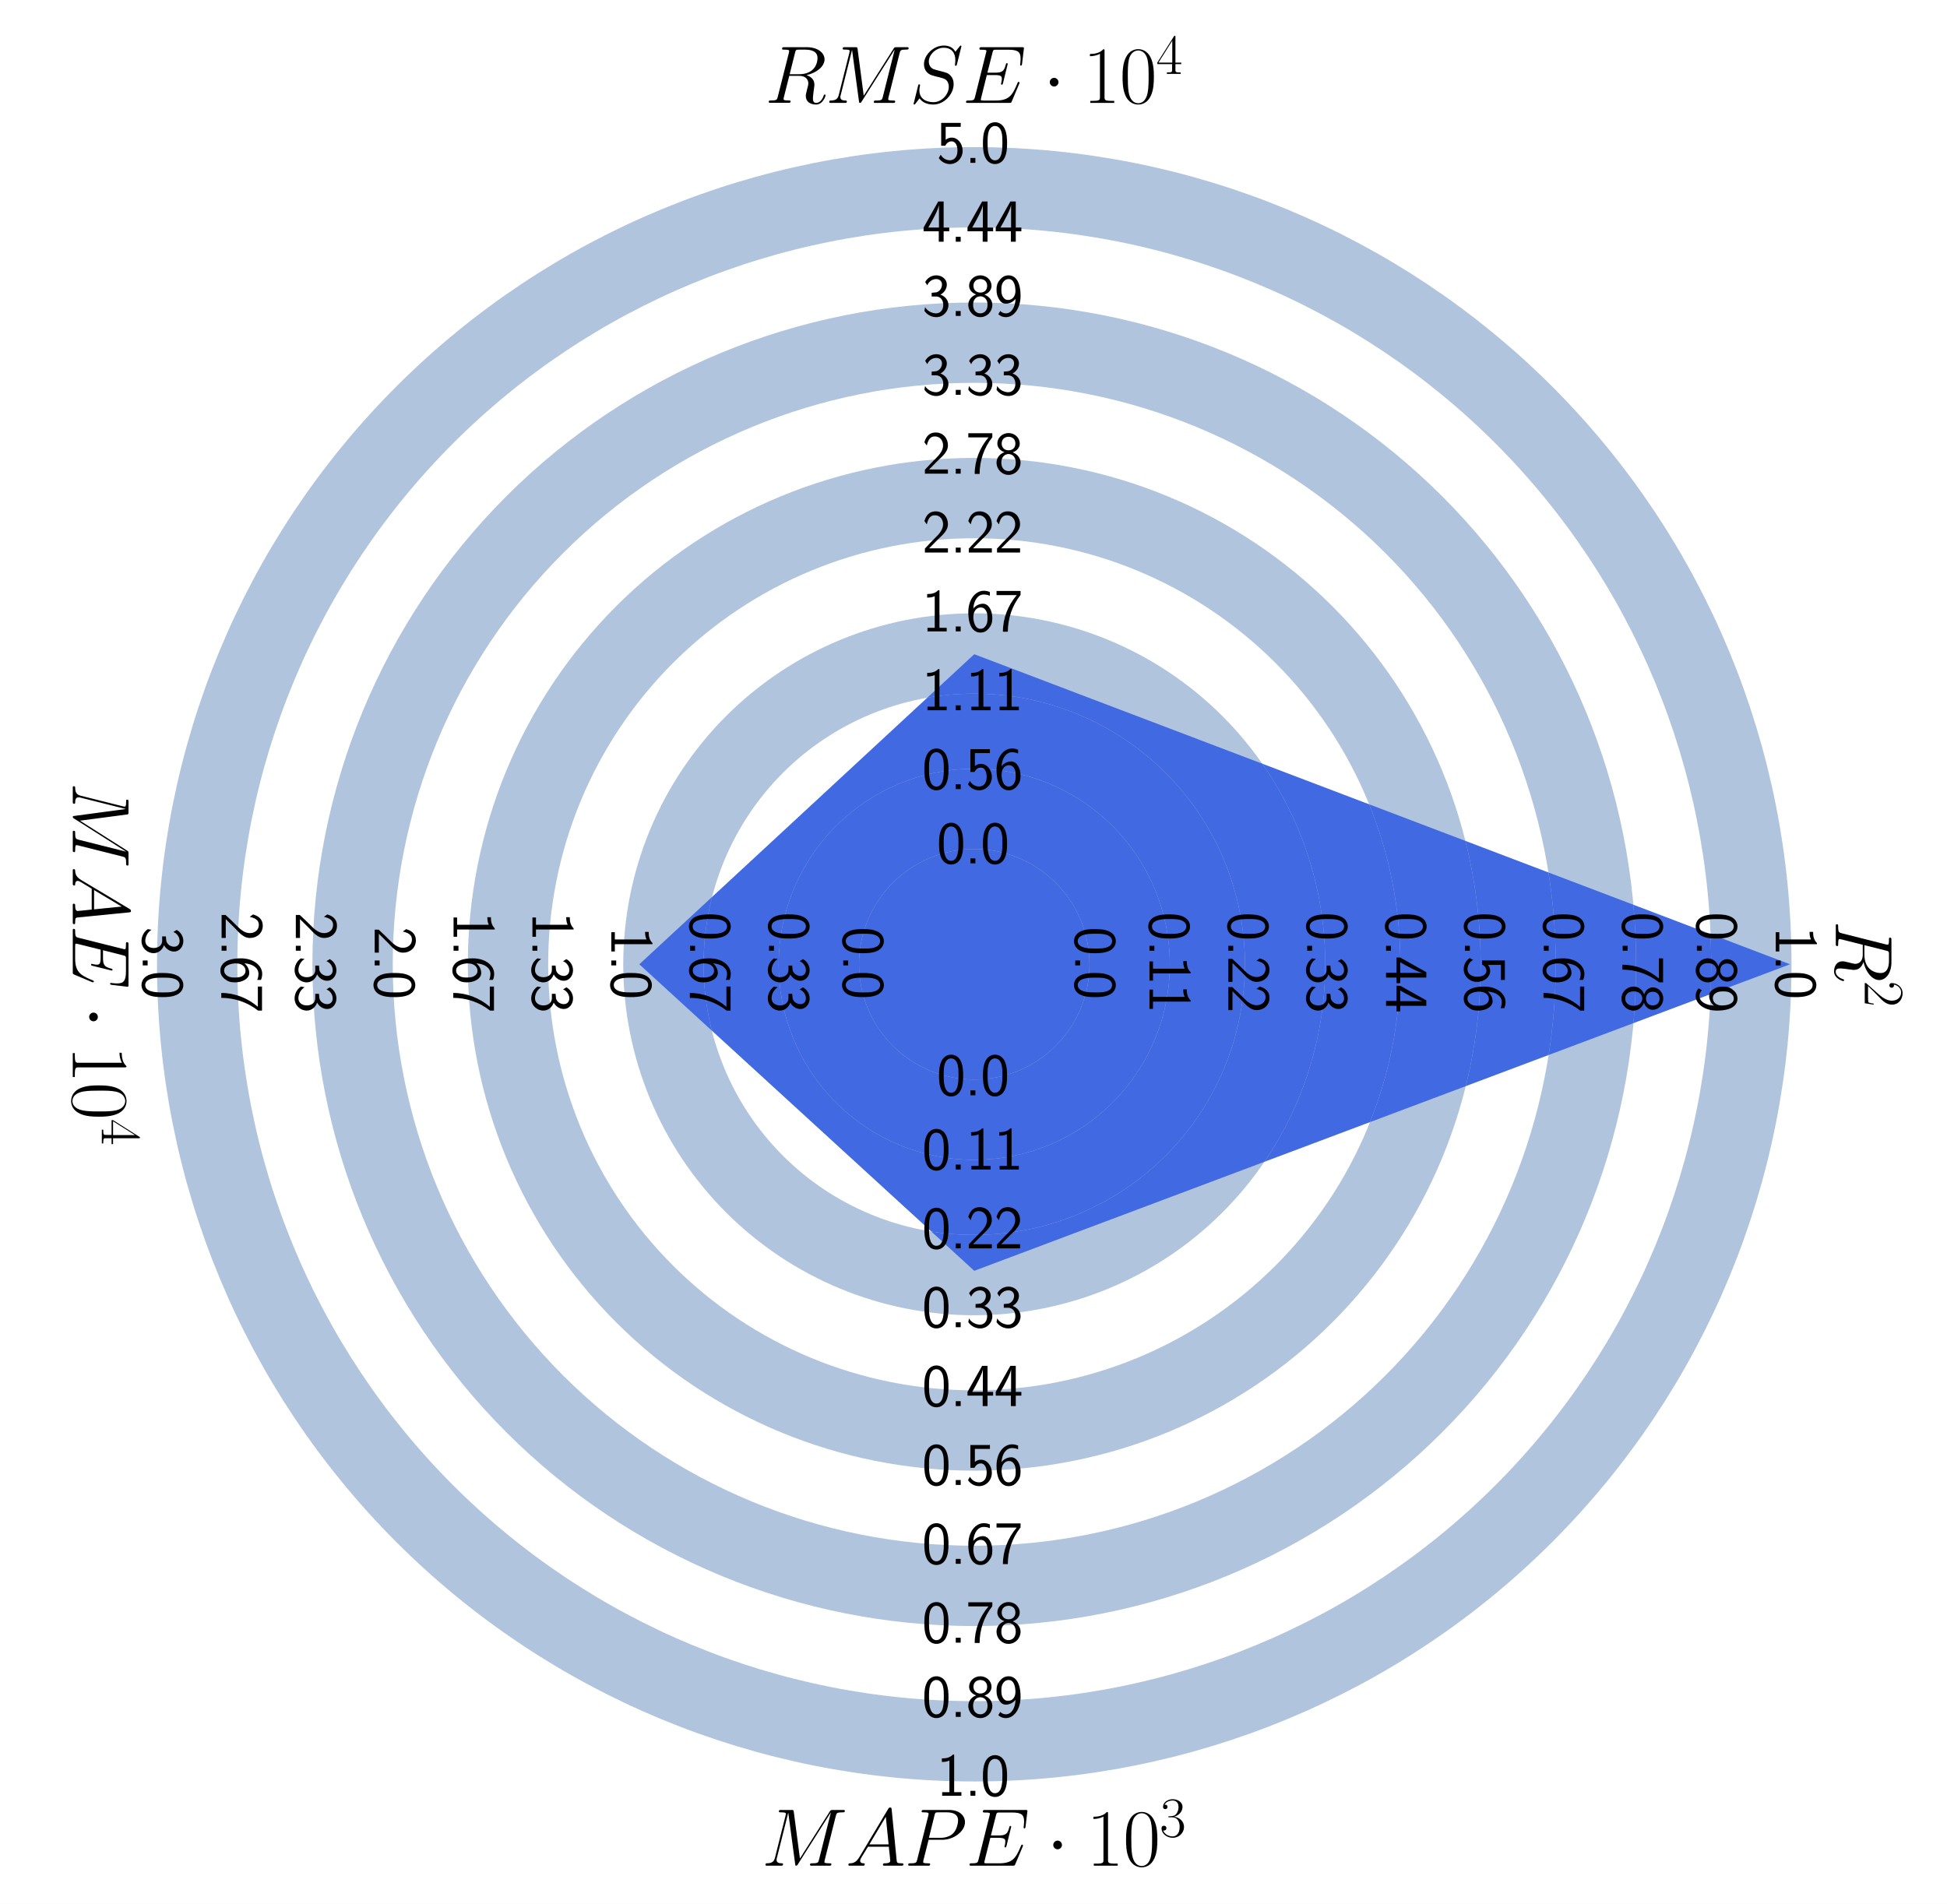 <?xml version="1.0" encoding="UTF-8" standalone="no"?>
<svg
   xmlns:dc="http://purl.org/dc/elements/1.1/"
   xmlns:cc="http://creativecommons.org/ns#"
   xmlns:rdf="http://www.w3.org/1999/02/22-rdf-syntax-ns#"
   xmlns:svg="http://www.w3.org/2000/svg"
   xmlns="http://www.w3.org/2000/svg"
   xmlns:xlink="http://www.w3.org/1999/xlink"
   xmlns:sodipodi="http://sodipodi.sourceforge.net/DTD/sodipodi-0.dtd"
   xmlns:inkscape="http://www.inkscape.org/namespaces/inkscape"
   inkscape:version="1.0 (4035a4fb49, 2020-05-01)"
   sodipodi:docname="CatBoost3vRADAR.svg"
   id="svg676"
   width="484.726pt"
   viewBox="0 0 484.726 474.059"
   version="1.1"
   height="474.059pt">
  <rect x="0" y="0" width="484.726" height="474.059" fill="#333333" stroke="none"/>
  <sodipodi:namedview
     inkscape:current-layer="svg676"
     inkscape:window-maximized="1"
     inkscape:window-y="-9"
     inkscape:window-x="-9"
     inkscape:cy="333.85279"
     inkscape:cx="199.02218"
     inkscape:zoom="0.90303428"
     showgrid="false"
     id="namedview678"
     inkscape:window-height="991"
     inkscape:window-width="1920"
     inkscape:pageshadow="2"
     inkscape:pageopacity="0"
     guidetolerance="10"
     gridtolerance="10"
     objecttolerance="10"
     borderopacity="1"
     bordercolor="#666666"
     pagecolor="#ffffff" />
  <defs
     id="defs6">
    <style
       id="style4"
       type="text/css">*{stroke-linecap:butt;stroke-linejoin:round;}</style>
    <clipPath
       id="clipPath1505"
       clipPathUnits="userSpaceOnUse">
      <rect
         y="135.06"
         x="495.45"
         height="474.059"
         width="484.726"
         id="rect1507"
         style="opacity:0.187;fill:#1313a9;stroke:#050506;stroke-width:2.785" />
    </clipPath>
  </defs>
  <g
     transform="translate(-495.45,-135.06)"
     clip-path="url(#clipPath1505)"
     id="figure_1">
    <g
       id="patch_1">
      <path
         id="path8"
         style="fill:#ffffff"
         d="M 0,720 H 1440 V 0 H 0 Z" />
    </g>
    <g
       id="axes_1">
      <g
         id="patch_2">
        <path
           id="path11"
           style="fill:#4169e1"
           d="M 738,297.95 941.103,375.15 738,451.467 654.615,375.15 Z"
           clip-path="url(#pd1ee683efd)" />
      </g>
      <g
         id="patch_3">
        <path
           id="path14"
           style="fill:none;stroke:#b0c4de;stroke-width:20;stroke-linejoin:miter"
           d="m 738,413.842 c 10.261,0 20.104,-4.077 27.36,-11.333 7.256,-7.256 11.333,-17.098 11.333,-27.36 0,-10.261 -4.077,-20.104 -11.333,-27.36 C 758.104,340.534 748.261,336.457 738,336.457 c -10.261,0 -20.104,4.077 -27.36,11.333 -7.256,7.256 -11.333,17.098 -11.333,27.36 0,10.261 4.077,20.104 11.333,27.36 7.256,7.256 17.098,11.333 27.36,11.333 z"
           clip-path="url(#pd1ee683efd)" />
      </g>
      <g
         id="patch_4">
        <path
           id="path17"
           style="fill:none;stroke:#b0c4de;stroke-width:20;stroke-linejoin:miter"
           d="m 738,452.535 c 20.523,0 40.208,-8.154 54.719,-22.666 14.512,-14.512 22.666,-34.197 22.666,-54.719 0,-20.523 -8.154,-40.208 -22.666,-54.719 C 778.208,305.919 758.523,297.765 738,297.765 c -20.523,0 -40.208,8.154 -54.719,22.666 -14.512,14.512 -22.666,34.197 -22.666,54.719 0,20.523 8.154,40.208 22.666,54.719 C 697.792,444.381 717.477,452.535 738,452.535 Z"
           clip-path="url(#pd1ee683efd)" />
      </g>
      <g
         id="patch_5">
        <path
           id="path20"
           style="fill:none;stroke:#b0c4de;stroke-width:20;stroke-linejoin:miter"
           d="m 738,491.228 c 30.784,0 60.312,-12.231 82.079,-33.998 21.768,-21.768 33.998,-51.295 33.998,-82.079 0,-30.784 -12.231,-60.312 -33.998,-82.079 C 798.312,271.303 768.784,259.072 738,259.072 c -30.784,0 -60.312,12.231 -82.079,33.998 -21.768,21.768 -33.998,51.295 -33.998,82.079 0,30.784 12.231,60.312 33.998,82.079 21.768,21.768 51.295,33.998 82.079,33.998 z"
           clip-path="url(#pd1ee683efd)" />
      </g>
      <g
         id="patch_6">
        <path
           id="path23"
           style="fill:none;stroke:#b0c4de;stroke-width:20;stroke-linejoin:miter"
           d="m 738,529.92 c 41.045,0 80.415,-16.308 109.439,-45.331 C 876.462,455.565 892.77,416.195 892.77,375.15 892.77,334.105 876.462,294.735 847.439,265.711 818.415,236.688 779.045,220.38 738,220.38 c -41.045,0 -80.415,16.308 -109.439,45.331 C 599.538,294.735 583.23,334.105 583.23,375.15 c 0,41.045 16.308,80.415 45.331,109.439 C 657.585,513.612 696.955,529.92 738,529.92 Z"
           clip-path="url(#pd1ee683efd)" />
      </g>
      <g
         id="patch_7">
        <path
           id="path26"
           style="fill:none;stroke:#b0c4de;stroke-width:20;stroke-linejoin:miter"
           d="m 738,568.612 c 51.307,0 100.519,-20.384 136.799,-56.664 36.279,-36.279 56.664,-85.492 56.664,-136.799 0,-51.307 -20.384,-100.519 -56.664,-136.799 C 838.519,202.072 789.307,181.688 738,181.688 c -51.307,0 -100.519,20.384 -136.799,56.664 -36.279,36.279 -56.664,85.492 -56.664,136.799 0,51.307 20.384,100.519 56.664,136.799 C 637.481,548.228 686.693,568.612 738,568.612 Z"
           clip-path="url(#pd1ee683efd)" />
      </g>
      <g
         id="patch_8">
        <path
           id="path29"
           style="fill:none;stroke:#4169e1;stroke-width:20;stroke-linejoin:miter"
           d="m 738,413.842 c 10.261,0 20.104,-4.077 27.36,-11.333 7.256,-7.256 11.333,-17.098 11.333,-27.36 0,-10.261 -4.077,-20.104 -11.333,-27.36 C 758.104,340.534 748.261,336.457 738,336.457 c -10.261,0 -20.104,4.077 -27.36,11.333 -7.256,7.256 -11.333,17.098 -11.333,27.36 0,10.261 4.077,20.104 11.333,27.36 7.256,7.256 17.098,11.333 27.36,11.333 z"
           clip-path="url(#p53fb674ce3)" />
      </g>
      <g
         id="patch_9">
        <path
           id="path32"
           style="fill:none;stroke:#4169e1;stroke-width:20;stroke-linejoin:miter"
           d="m 738,452.535 c 20.523,0 40.208,-8.154 54.719,-22.666 14.512,-14.512 22.666,-34.197 22.666,-54.719 0,-20.523 -8.154,-40.208 -22.666,-54.719 C 778.208,305.919 758.523,297.765 738,297.765 c -20.523,0 -40.208,8.154 -54.719,22.666 -14.512,14.512 -22.666,34.197 -22.666,54.719 0,20.523 8.154,40.208 22.666,54.719 C 697.792,444.381 717.477,452.535 738,452.535 Z"
           clip-path="url(#p53fb674ce3)" />
      </g>
      <g
         id="patch_10">
        <path
           id="path35"
           style="fill:none;stroke:#4169e1;stroke-width:20;stroke-linejoin:miter"
           d="m 738,491.228 c 30.784,0 60.312,-12.231 82.079,-33.998 21.768,-21.768 33.998,-51.295 33.998,-82.079 0,-30.784 -12.231,-60.312 -33.998,-82.079 C 798.312,271.303 768.784,259.072 738,259.072 c -30.784,0 -60.312,12.231 -82.079,33.998 -21.768,21.768 -33.998,51.295 -33.998,82.079 0,30.784 12.231,60.312 33.998,82.079 21.768,21.768 51.295,33.998 82.079,33.998 z"
           clip-path="url(#p53fb674ce3)" />
      </g>
      <g
         id="patch_11">
        <path
           id="path38"
           style="fill:none;stroke:#4169e1;stroke-width:20;stroke-linejoin:miter"
           d="m 738,529.92 c 41.045,0 80.415,-16.308 109.439,-45.331 C 876.462,455.565 892.77,416.195 892.77,375.15 892.77,334.105 876.462,294.735 847.439,265.711 818.415,236.688 779.045,220.38 738,220.38 c -41.045,0 -80.415,16.308 -109.439,45.331 C 599.538,294.735 583.23,334.105 583.23,375.15 c 0,41.045 16.308,80.415 45.331,109.439 C 657.585,513.612 696.955,529.92 738,529.92 Z"
           clip-path="url(#p53fb674ce3)" />
      </g>
      <g
         id="patch_12">
        <path
           id="path41"
           style="fill:none;stroke:#4169e1;stroke-width:20;stroke-linejoin:miter"
           d="m 738,568.612 c 51.307,0 100.519,-20.384 136.799,-56.664 36.279,-36.279 56.664,-85.492 56.664,-136.799 0,-51.307 -20.384,-100.519 -56.664,-136.799 C 838.519,202.072 789.307,181.688 738,181.688 c -51.307,0 -100.519,20.384 -136.799,56.664 -36.279,36.279 -56.664,85.492 -56.664,136.799 0,51.307 20.384,100.519 56.664,136.799 C 637.481,548.228 686.693,568.612 738,568.612 Z"
           clip-path="url(#p53fb674ce3)" />
      </g>
      <g
         id="text_1">
        <!-- $RMSE\cdot 10^4$ -->
        <g
           id="g70"
           transform="matrix(0.2,0,0,-0.2,685.883,160.681)">
          <defs
             id="defs52">
            <path
               transform="scale(0.016)"
               id="CMMI12-52"
               d="m 2355,3924 c 58,236 83,236 333,236 h 461 c 550,0 960,-165 960,-661 0,-324 -167,-1259 -1453,-1259 h -723 z m 890,-1755 c 793,172 1414,682 1414,1229 0,496 -505,954 -1395,954 H 1530 c -128,0 -186,0 -186,-126 0,-66 45,-66 166,-66 384,0 384,-48 384,-115 0,-12 0,-51 -25,-146 L 1005,479 C 947,256 934,192 493,192 346,192 301,192 301,71 301,7 371,7 390,7 506,7 640,7 762,7 h 755 c 115,0 249,0 365,0 51,0 121,0 121,121 0,64 -57,64 -153,64 -391,0 -391,51 -391,114 0,7 0,51 13,101 l 429,1705 h 768 c 608,0 723,-381 723,-590 0,-95 -64,-343 -109,-508 -70,-291 -89,-362 -89,-482 0,-450 371,-660 800,-660 518,0 742,629 742,719 0,44 -32,63 -70,63 -52,0 -64,-38 -77,-89 C 4435,114 4173,0 4013,0 c -160,0 -263,70 -263,356 0,153 77,732 84,764 32,235 32,260 32,312 0,464 -378,661 -621,737 z" />
            <path
               transform="scale(0.016)"
               id="CMMI12-4d"
               d="m 5811,3886 c 58,217 71,281 525,281 122,0 179,0 179,121 0,64 -45,64 -166,64 h -768 c -160,0 -167,-6 -237,-109 L 3008,562 2528,4211 c -19,141 -26,141 -192,141 h -794 c -121,0 -179,0 -179,-121 0,-64 58,-64 154,-64 390,0 390,-51 390,-121 0,-12 0,-51 -25,-147 L 1062,634 C 986,327 838,186 410,186 390,186 314,186 314,73 314,0 371,0 397,0 525,0 851,0 979,0 h 307 c 90,0 199,0 288,0 45,0 116,0 116,122 0,58 -64,64 -90,64 -211,0 -416,38 -416,268 0,64 0,70 26,159 l 883,3516 h 6 L 2630,172 c 20,-153 26,-172 84,-172 70,0 102,51 134,109 l 2573,4052 h 6 L 4499,473 c -57,-223 -70,-287 -518,-287 -122,0 -186,0 -186,-116 0,-70 58,-70 96,-70 109,0 237,0 346,0 h 755 c 109,0 243,0 352,0 51,0 122,0 122,122 0,64 -58,64 -154,64 -390,0 -390,48 -390,108 0,7 0,51 12,102 z" />
            <path
               transform="scale(0.016)"
               id="CMMI12-53"
               d="m 4064,4423 c 0,57 -45,57 -58,57 -25,0 -32,-6 -108,-102 -39,-45 -301,-377 -308,-383 -211,415 -633,485 -902,485 -813,0 -1549,-737 -1549,-1455 0,-476 288,-756 602,-864 70,-26 448,-128 640,-172 326,-89 409,-114 544,-254 25,-32 153,-178 153,-477 C 3078,667 2528,57 1888,57 1363,57 781,280 781,991 c 0,121 25,274 45,337 0,20 6,50 6,63 0,26 -13,58 -64,58 -58,0 -64,-13 -90,-121 L 352,24 c 0,-6 -26,-88 -26,-95 0,-57 52,-57 64,-57 26,0 32,6 109,102 l 295,382 c 153,-230 486,-484 1081,-484 826,0 1581,794 1581,1588 0,268 -64,503 -307,737 -135,134 -250,166 -839,319 -428,114 -486,133 -601,235 -109,107 -192,260 -192,476 0,534 544,1081 1152,1081 627,0 921,-382 921,-985 0,-165 -32,-337 -32,-362 0,-58 52,-58 71,-58 57,0 64,19 89,121 z" />
            <path
               transform="scale(0.016)"
               id="CMMI12-45"
               d="m 4448,1489 c 6,19 26,65 26,90 0,32 -26,64 -64,64 -26,0 -39,-6 -58,-26 -13,-6 -13,-19 -70,-148 C 3904,570 3629,185 2605,185 h -935 c -89,0 -102,0 -140,7 -71,6 -77,19 -77,70 0,45 13,83 25,141 l 442,1773 h 634 c 499,0 537,-110 537,-302 0,-64 0,-122 -45,-314 -12,-26 -19,-52 -19,-71 0,-45 32,-64 71,-64 57,0 64,44 89,134 l 365,1483 c 0,31 -26,63 -64,63 -58,0 -64,-25 -90,-115 -128,-489 -256,-629 -825,-629 h -608 l 397,1569 c 57,224 70,224 332,224 h 916 c 787,0 947,-211 947,-696 0,-7 0,-185 -26,-396 -6,-26 -13,-64 -13,-77 0,-51 32,-70 71,-70 45,0 70,26 83,140 l 134,1119 c 0,21 13,89 13,103 0,75 -57,75 -173,75 H 1523 c -121,0 -185,0 -185,-123 0,-75 44,-75 153,-75 397,0 397,-40 397,-102 0,-32 -6,-58 -26,-128 L 998,473 C 941,249 928,185 480,185 358,185 294,185 294,70 294,0 333,0 461,0 h 3213 c 140,0 147,6 192,110 z" />
            <path
               transform="scale(0.016)"
               id="CMSY10-1"
               d="m 1229,1619 c 0,186 -154,339 -339,339 -186,0 -340,-153 -340,-339 0,-186 154,-339 340,-339 185,0 339,153 339,339 z" />
            <path
               transform="scale(0.016)"
               id="CMR17-31"
               d="m 1702,4058 c 0,134 -6,134 -96,134 -249,-276 -627,-365 -985,-365 -19,0 -51,0 -58,-19 -6,-13 -6,-26 -6,-160 198,0 531,38 787,191 V 461 C 1344,236 1331,160 781,160 H 589 V 0 c 307,0 627,0 934,0 307,0 627,0 935,0 v 160 h -192 c -551,0 -564,70 -564,298 z" />
            <path
               transform="scale(0.016)"
               id="CMR17-30"
               d="m 2688,2025 c 0,391 -6,1055 -275,1566 -237,448 -615,607 -947,607 -308,0 -698,-140 -941,-601 C 269,3118 243,2524 243,2025 c 0,-364 7,-919 205,-1406 275,-658 768,-747 1018,-747 294,0 742,121 1004,728 192,442 218,959 218,1425 z M 1466,-26 c -410,0 -653,351 -743,838 -70,376 -70,926 -70,1284 0,492 0,901 83,1291 122,542 480,709 730,709 262,0 601,-173 723,-696 83,-364 89,-793 89,-1304 0,-416 0,-927 -76,-1304 C 2067,95 1690,-26 1466,-26 Z" />
            <path
               transform="scale(0.016)"
               id="CMR17-34"
               d="m 2150,4122 c 0,134 -6,134 -121,134 L 128,1254 V 1088 H 1779 V 457 c 0,-233 -13,-297 -461,-297 H 1197 V 0 c 205,0 550,0 768,0 217,0 563,0 768,0 v 160 h -122 c -448,0 -461,64 -461,297 v 631 h 653 v 166 H 2150 Z M 1798,3703 V 1254 H 256 Z" />
          </defs>
          <use
             height="100%"
             width="100%"
             y="0"
             x="0"
             id="use54"
             xlink:href="#CMMI12-52"
             transform="scale(0.996)" />
          <use
             height="100%"
             width="100%"
             y="0"
             x="0"
             id="use56"
             xlink:href="#CMMI12-4d"
             transform="matrix(0.996,0,0,0.996,75.071,0)" />
          <use
             height="100%"
             width="100%"
             y="0"
             x="0"
             id="use58"
             xlink:href="#CMMI12-53"
             transform="matrix(0.996,0,0,0.996,179.851,0)" />
          <use
             height="100%"
             width="100%"
             y="0"
             x="0"
             id="use60"
             xlink:href="#CMMI12-45"
             transform="matrix(0.996,0,0,0.996,245.645,0)" />
          <use
             height="100%"
             width="100%"
             y="0"
             x="0"
             id="use62"
             xlink:href="#CMSY10-1"
             transform="matrix(0.996,0,0,0.996,345.836,0)" />
          <use
             height="100%"
             width="100%"
             y="0"
             x="0"
             id="use64"
             xlink:href="#CMR17-31"
             transform="matrix(0.996,0,0,0.996,395.65,0)" />
          <use
             height="100%"
             width="100%"
             y="0"
             x="0"
             id="use66"
             xlink:href="#CMR17-30"
             transform="matrix(0.996,0,0,0.996,441.34,0)" />
          <use
             height="100%"
             width="100%"
             y="0"
             x="0"
             id="use68"
             xlink:href="#CMR17-34"
             transform="matrix(0.697,0,0,0.697,487.031,36.154)" />
        </g>
      </g>
      <g
         id="text_2">
        <!-- $R^2$ -->
        <g
           id="g80"
           transform="matrix(0,0.2,0.2,0,952.469,364.229)">
          <defs
             id="defs74">
            <path
               transform="scale(0.016)"
               id="CMR17-32"
               d="M 2669,989 H 2554 C 2490,536 2438,459 2413,420 2381,369 1920,369 1830,369 H 602 c 230,250 678,703 1222,1228 390,370 845,805 845,1438 0,755 -602,1189 -1274,1189 -704,0 -1133,-620 -1133,-1194 0,-250 186,-282 263,-282 64,0 256,39 256,262 0,197 -167,254 -256,254 -39,0 -77,-6 -103,-19 122,545 493,813 884,813 556,0 921,-441 921,-1023 0,-556 -326,-1035 -691,-1451 L 262,146 V 0 h 2253 z" />
          </defs>
          <use
             height="100%"
             width="100%"
             y="0"
             x="0"
             id="use76"
             xlink:href="#CMMI12-52"
             transform="scale(0.996)" />
          <use
             height="100%"
             width="100%"
             y="0"
             x="0"
             id="use78"
             xlink:href="#CMR17-32"
             transform="matrix(0.697,0,0,0.697,75.071,36.154)" />
        </g>
      </g>
      <g
         id="text_3">
        <!-- $MAPE\cdot 10^3$ -->
        <g
           id="g104"
           transform="matrix(0.2,0,0,-0.2,685.014,599.581)">
          <defs
             id="defs86">
            <path
               transform="scale(0.016)"
               id="CMMI12-41"
               d="M 1088,691 C 864,314 646,186 339,186 269,180 218,180 218,58 218,24 250,0 294,0 c 116,0 404,0 519,0 185,0 390,0 569,0 39,0 116,0 116,122 0,58 -52,64 -90,64 -147,0 -269,50 -269,202 0,88 39,158 122,297 l 486,794 h 1632 c 7,-56 7,-106 13,-163 19,-164 96,-821 96,-940 0,-190 -326,-190 -429,-190 -70,0 -141,0 -141,-116 0,-70 58,-70 96,-70 109,0 237,0 346,0 h 365 c 390,0 672,0 678,0 45,0 115,0 115,122 0,64 -57,64 -153,64 -352,0 -359,58 -378,248 l -390,3970 c -13,127 -39,140 -109,140 -64,0 -102,-13 -160,-109 z m 768,973 1286,2155 218,-2155 z" />
            <path
               transform="scale(0.016)"
               id="CMMI12-50"
               d="m 1894,2023 h 1076 c 883,0 1766,650 1766,1378 0,497 -422,951 -1229,951 H 1530 c -122,0 -180,0 -180,-121 0,-64 58,-64 154,-64 390,0 390,-51 390,-121 0,-12 0,-51 -25,-147 L 1005,472 C 947,249 934,185 486,185 365,185 301,185 301,70 301,0 358,0 397,0 518,0 646,0 768,0 h 749 c 121,0 256,0 377,0 52,0 122,0 122,121 0,64 -58,64 -154,64 -384,0 -390,45 -390,108 0,32 6,76 13,108 z m 461,1907 c 58,237 83,237 333,237 h 634 c 480,0 876,-154 876,-632 0,-166 -83,-708 -377,-1001 -109,-115 -416,-358 -999,-358 h -902 z" />
            <path
               transform="scale(0.016)"
               id="CMR17-33"
               d="m 1414,2157 c 570,0 820,-495 820,-1067 C 2234,320 1824,25 1453,25 1114,25 563,194 390,693 c 32,-13 64,-13 96,-13 154,0 269,102 269,268 0,185 -141,268 -269,268 -108,0 -275,-51 -275,-290 0,-591 576,-1054 1255,-1054 710,0 1254,558 1254,1213 0,622 -512,1072 -1120,1142 486,101 954,529 954,1102 0,491 -506,850 -1082,850 -582,0 -1094,-350 -1094,-850 0,-219 166,-257 249,-257 135,0 250,83 250,249 0,165 -115,248 -250,248 -25,0 -57,0 -83,-12 186,402 691,475 915,475 224,0 647,-107 647,-712 0,-177 -26,-492 -244,-770 -192,-246 -409,-246 -620,-266 -32,0 -180,-15 -205,-15 -45,-6 -71,-12 -71,-61 0,-45 7,-51 135,-51 z" />
          </defs>
          <use
             height="100%"
             width="100%"
             y="0"
             x="0"
             id="use88"
             xlink:href="#CMMI12-4d"
             transform="scale(0.996)" />
          <use
             height="100%"
             width="100%"
             y="0"
             x="0"
             id="use90"
             xlink:href="#CMMI12-41"
             transform="matrix(0.996,0,0,0.996,104.78,0)" />
          <use
             height="100%"
             width="100%"
             y="0"
             x="0"
             id="use92"
             xlink:href="#CMMI12-50"
             transform="matrix(0.996,0,0,0.996,177.908,0)" />
          <use
             height="100%"
             width="100%"
             y="0"
             x="0"
             id="use94"
             xlink:href="#CMMI12-45"
             transform="matrix(0.996,0,0,0.996,254.334,0)" />
          <use
             height="100%"
             width="100%"
             y="0"
             x="0"
             id="use96"
             xlink:href="#CMSY10-1"
             transform="matrix(0.996,0,0,0.996,354.525,0)" />
          <use
             height="100%"
             width="100%"
             y="0"
             x="0"
             id="use98"
             xlink:href="#CMR17-31"
             transform="matrix(0.996,0,0,0.996,404.338,0)" />
          <use
             height="100%"
             width="100%"
             y="0"
             x="0"
             id="use100"
             xlink:href="#CMR17-30"
             transform="matrix(0.996,0,0,0.996,450.028,0)" />
          <use
             height="100%"
             width="100%"
             y="0"
             x="0"
             id="use102"
             xlink:href="#CMR17-33"
             transform="matrix(0.697,0,0,0.697,495.719,36.154)" />
        </g>
      </g>
      <g
         id="text_4">
        <!-- $MAE\cdot 10^4$ -->
        <g
           id="g121"
           transform="matrix(0,0.2,0.2,0,513.569,329.807)">
          <use
             height="100%"
             width="100%"
             y="0"
             x="0"
             id="use107"
             xlink:href="#CMMI12-4d"
             transform="scale(0.996)" />
          <use
             height="100%"
             width="100%"
             y="0"
             x="0"
             id="use109"
             xlink:href="#CMMI12-41"
             transform="matrix(0.996,0,0,0.996,104.78,0)" />
          <use
             height="100%"
             width="100%"
             y="0"
             x="0"
             id="use111"
             xlink:href="#CMMI12-45"
             transform="matrix(0.996,0,0,0.996,177.908,0)" />
          <use
             height="100%"
             width="100%"
             y="0"
             x="0"
             id="use113"
             xlink:href="#CMSY10-1"
             transform="matrix(0.996,0,0,0.996,278.099,0)" />
          <use
             height="100%"
             width="100%"
             y="0"
             x="0"
             id="use115"
             xlink:href="#CMR17-31"
             transform="matrix(0.996,0,0,0.996,327.912,0)" />
          <use
             height="100%"
             width="100%"
             y="0"
             x="0"
             id="use117"
             xlink:href="#CMR17-30"
             transform="matrix(0.996,0,0,0.996,373.603,0)" />
          <use
             height="100%"
             width="100%"
             y="0"
             x="0"
             id="use119"
             xlink:href="#CMR17-34"
             transform="matrix(0.697,0,0,0.697,419.293,36.154)" />
        </g>
      </g>
      <g
         id="text_5">
        <!-- 0.0 -->
        <g
           id="g134"
           transform="matrix(0.15,0,0,-0.15,728.651,350.011)">
          <defs
             id="defs126">
            <path
               transform="scale(0.016)"
               id="CMSS17-30"
               d="m 2758,2044 c 0,361 -6,1033 -268,1552 -263,500 -685,633 -986,633 -435,0 -806,-254 -998,-659 C 301,3146 243,2709 243,2044 243,1589 262,1031 493,543 755,5 1197,-128 1498,-128 c 396,0 780,209 998,646 224,456 262,956 262,1526 z M 1498,261 c -487,0 -634,550 -679,734 -77,315 -89,619 -89,1119 0,392 0,834 121,1183 147,404 403,543 647,543 473,0 627,-468 678,-632 96,-335 96,-727 96,-1094 0,-588 0,-1853 -774,-1853 z" />
            <path
               transform="scale(0.016)"
               id="CMSS17-2e"
               d="M 1088,510 H 576 V 0 h 512 z" />
          </defs>
          <use
             height="100%"
             width="100%"
             y="0"
             x="0"
             id="use128"
             xlink:href="#CMSS17-30"
             transform="scale(0.996)" />
          <use
             height="100%"
             width="100%"
             y="0"
             x="0"
             id="use130"
             xlink:href="#CMSS17-2e"
             transform="matrix(0.996,0,0,0.996,46.844,0)" />
          <use
             height="100%"
             width="100%"
             y="0"
             x="0"
             id="use132"
             xlink:href="#CMSS17-30"
             transform="matrix(0.996,0,0,0.996,72.868,0)" />
        </g>
      </g>
      <g
         id="text_6">
        <!-- 0.0 -->
        <g
           id="g143"
           transform="matrix(0,0.15,0.15,0,763.139,365.801)">
          <use
             height="100%"
             width="100%"
             y="0"
             x="0"
             id="use137"
             xlink:href="#CMSS17-30"
             transform="scale(0.996)" />
          <use
             height="100%"
             width="100%"
             y="0"
             x="0"
             id="use139"
             xlink:href="#CMSS17-2e"
             transform="matrix(0.996,0,0,0.996,46.844,0)" />
          <use
             height="100%"
             width="100%"
             y="0"
             x="0"
             id="use141"
             xlink:href="#CMSS17-30"
             transform="matrix(0.996,0,0,0.996,72.868,0)" />
        </g>
      </g>
      <g
         id="text_7">
        <!-- 0.0 -->
        <g
           id="g152"
           transform="matrix(0.15,0,0,-0.15,728.651,407.761)">
          <use
             height="100%"
             width="100%"
             y="0"
             x="0"
             id="use146"
             xlink:href="#CMSS17-30"
             transform="scale(0.996)" />
          <use
             height="100%"
             width="100%"
             y="0"
             x="0"
             id="use148"
             xlink:href="#CMSS17-2e"
             transform="matrix(0.996,0,0,0.996,46.844,0)" />
          <use
             height="100%"
             width="100%"
             y="0"
             x="0"
             id="use150"
             xlink:href="#CMSS17-30"
             transform="matrix(0.996,0,0,0.996,72.868,0)" />
        </g>
      </g>
      <g
         id="text_8">
        <!-- 0.0 -->
        <g
           id="g161"
           transform="matrix(0,0.15,0.15,0,705.389,365.801)">
          <use
             height="100%"
             width="100%"
             y="0"
             x="0"
             id="use155"
             xlink:href="#CMSS17-30"
             transform="scale(0.996)" />
          <use
             height="100%"
             width="100%"
             y="0"
             x="0"
             id="use157"
             xlink:href="#CMSS17-2e"
             transform="matrix(0.996,0,0,0.996,46.844,0)" />
          <use
             height="100%"
             width="100%"
             y="0"
             x="0"
             id="use159"
             xlink:href="#CMSS17-30"
             transform="matrix(0.996,0,0,0.996,72.868,0)" />
        </g>
      </g>
      <g
         id="text_9">
        <!-- 0.56 -->
        <g
           id="g176"
           transform="matrix(0.15,0,0,-0.15,724.993,331.531)">
          <defs
             id="defs166">
            <path
               transform="scale(0.016)"
               id="CMSS17-35"
               d="m 934,3752 h 1568 v 408 H 467 V 1781 h 429 c 115,265 352,459 659,459 288,0 608,-251 608,-974 0,-773 -454,-999 -787,-999 -410,0 -787,245 -954,584 L 218,499 c 294,-450 774,-627 1158,-627 742,0 1325,625 1325,1381 0,777 -519,1376 -1139,1376 -224,0 -442,-76 -628,-230 z" />
            <path
               transform="scale(0.016)"
               id="CMSS17-36"
               d="m 2496,4101 c -269,109 -461,128 -640,128 -832,0 -1606,-861 -1606,-2223 0,-1741 736,-2134 1260,-2134 288,0 576,89 852,408 281,337 390,618 390,1109 0,790 -390,1491 -973,1491 -422,0 -787,-223 -1011,-504 64,882 486,1464 1094,1464 167,0 384,-24 634,-130 z M 774,1369 c 0,51 0,83 7,179 0,497 288,943 755,943 301,0 454,-159 570,-356 134,-249 140,-485 140,-747 0,-248 0,-497 -147,-751 C 1978,439 1818,267 1510,267 902,267 800,1114 774,1369 Z" />
          </defs>
          <use
             height="100%"
             width="100%"
             y="0"
             x="0"
             id="use168"
             xlink:href="#CMSS17-30"
             transform="scale(0.996)" />
          <use
             height="100%"
             width="100%"
             y="0"
             x="0"
             id="use170"
             xlink:href="#CMSS17-2e"
             transform="matrix(0.996,0,0,0.996,46.844,0)" />
          <use
             height="100%"
             width="100%"
             y="0"
             x="0"
             id="use172"
             xlink:href="#CMSS17-35"
             transform="matrix(0.996,0,0,0.996,72.868,0)" />
          <use
             height="100%"
             width="100%"
             y="0"
             x="0"
             id="use174"
             xlink:href="#CMSS17-36"
             transform="matrix(0.996,0,0,0.996,119.711,0)" />
        </g>
      </g>
      <g
         id="text_10">
        <!-- 0.11 -->
        <g
           id="g190"
           transform="matrix(0,0.15,0.15,0,781.619,362.143)">
          <defs
             id="defs180">
            <path
               transform="scale(0.016)"
               id="CMSS17-31"
               d="M 1818,4288 H 1696 C 1350,3940 947,3890 538,3890 v -370 c 185,0 486,0 787,147 V 369 H 570 V 0 h 2003 v 369 h -755 z" />
          </defs>
          <use
             height="100%"
             width="100%"
             y="0"
             x="0"
             id="use182"
             xlink:href="#CMSS17-30"
             transform="scale(0.996)" />
          <use
             height="100%"
             width="100%"
             y="0"
             x="0"
             id="use184"
             xlink:href="#CMSS17-2e"
             transform="matrix(0.996,0,0,0.996,46.844,0)" />
          <use
             height="100%"
             width="100%"
             y="0"
             x="0"
             id="use186"
             xlink:href="#CMSS17-31"
             transform="matrix(0.996,0,0,0.996,72.868,0)" />
          <use
             height="100%"
             width="100%"
             y="0"
             x="0"
             id="use188"
             xlink:href="#CMSS17-31"
             transform="matrix(0.996,0,0,0.996,119.711,0)" />
        </g>
      </g>
      <g
         id="text_11">
        <!-- 0.11 -->
        <g
           id="g201"
           transform="matrix(0.15,0,0,-0.15,724.993,426.241)">
          <use
             height="100%"
             width="100%"
             y="0"
             x="0"
             id="use193"
             xlink:href="#CMSS17-30"
             transform="scale(0.996)" />
          <use
             height="100%"
             width="100%"
             y="0"
             x="0"
             id="use195"
             xlink:href="#CMSS17-2e"
             transform="matrix(0.996,0,0,0.996,46.844,0)" />
          <use
             height="100%"
             width="100%"
             y="0"
             x="0"
             id="use197"
             xlink:href="#CMSS17-31"
             transform="matrix(0.996,0,0,0.996,72.868,0)" />
          <use
             height="100%"
             width="100%"
             y="0"
             x="0"
             id="use199"
             xlink:href="#CMSS17-31"
             transform="matrix(0.996,0,0,0.996,119.711,0)" />
        </g>
      </g>
      <g
         id="text_12">
        <!-- 0.33 -->
        <g
           id="g215"
           transform="matrix(0,0.15,0.15,0,686.909,362.143)">
          <defs
             id="defs205">
            <path
               transform="scale(0.016)"
               id="CMSS17-33"
               d="m 1005,2025 h 435 c 602,0 774,-518 774,-879 C 2214,653 1933,267 1472,267 1114,267 608,444 320,912 275,691 275,678 250,526 550,88 1037,-128 1485,-128 c 729,0 1267,601 1267,1266 0,500 -352,919 -832,1077 384,209 666,601 666,1058 0,532 -493,956 -1095,956 -550,0 -979,-337 -1158,-699 45,-62 160,-246 217,-341 141,373 506,651 935,651 358,0 595,-233 595,-569 0,-348 -224,-728 -602,-816 -25,0 -422,-38 -473,-44 z" />
          </defs>
          <use
             height="100%"
             width="100%"
             y="0"
             x="0"
             id="use207"
             xlink:href="#CMSS17-30"
             transform="scale(0.996)" />
          <use
             height="100%"
             width="100%"
             y="0"
             x="0"
             id="use209"
             xlink:href="#CMSS17-2e"
             transform="matrix(0.996,0,0,0.996,46.844,0)" />
          <use
             height="100%"
             width="100%"
             y="0"
             x="0"
             id="use211"
             xlink:href="#CMSS17-33"
             transform="matrix(0.996,0,0,0.996,72.868,0)" />
          <use
             height="100%"
             width="100%"
             y="0"
             x="0"
             id="use213"
             xlink:href="#CMSS17-33"
             transform="matrix(0.996,0,0,0.996,119.711,0)" />
        </g>
      </g>
      <g
         id="text_13">
        <!-- 1.11 -->
        <g
           id="g226"
           transform="matrix(0.15,0,0,-0.15,724.993,311.896)">
          <use
             height="100%"
             width="100%"
             y="0"
             x="0"
             id="use218"
             xlink:href="#CMSS17-31"
             transform="scale(0.996)" />
          <use
             height="100%"
             width="100%"
             y="0"
             x="0"
             id="use220"
             xlink:href="#CMSS17-2e"
             transform="matrix(0.996,0,0,0.996,46.844,0)" />
          <use
             height="100%"
             width="100%"
             y="0"
             x="0"
             id="use222"
             xlink:href="#CMSS17-31"
             transform="matrix(0.996,0,0,0.996,72.868,0)" />
          <use
             height="100%"
             width="100%"
             y="0"
             x="0"
             id="use224"
             xlink:href="#CMSS17-31"
             transform="matrix(0.996,0,0,0.996,119.711,0)" />
        </g>
      </g>
      <g
         id="text_14">
        <!-- 0.22 -->
        <g
           id="g240"
           transform="matrix(0,0.15,0.15,0,801.254,362.143)">
          <defs
             id="defs230">
            <path
               transform="scale(0.016)"
               id="CMSS17-32"
               d="m 1651,1357 c 179,184 448,407 634,630 179,217 416,524 416,970 0,700 -474,1331 -1280,1331 -634,0 -999,-395 -1171,-1014 l 249,-345 c 141,581 339,951 839,951 550,0 857,-447 857,-938 0,-587 -448,-1041 -787,-1379 C 1030,1187 659,804 301,408 V 0 H 2701 V 433 H 1613 c -77,0 -154,0 -231,0 H 742 v 6 z" />
          </defs>
          <use
             height="100%"
             width="100%"
             y="0"
             x="0"
             id="use232"
             xlink:href="#CMSS17-30"
             transform="scale(0.996)" />
          <use
             height="100%"
             width="100%"
             y="0"
             x="0"
             id="use234"
             xlink:href="#CMSS17-2e"
             transform="matrix(0.996,0,0,0.996,46.844,0)" />
          <use
             height="100%"
             width="100%"
             y="0"
             x="0"
             id="use236"
             xlink:href="#CMSS17-32"
             transform="matrix(0.996,0,0,0.996,72.868,0)" />
          <use
             height="100%"
             width="100%"
             y="0"
             x="0"
             id="use238"
             xlink:href="#CMSS17-32"
             transform="matrix(0.996,0,0,0.996,119.711,0)" />
        </g>
      </g>
      <g
         id="text_15">
        <!-- 0.22 -->
        <g
           id="g251"
           transform="matrix(0.15,0,0,-0.15,724.993,445.876)">
          <use
             height="100%"
             width="100%"
             y="0"
             x="0"
             id="use243"
             xlink:href="#CMSS17-30"
             transform="scale(0.996)" />
          <use
             height="100%"
             width="100%"
             y="0"
             x="0"
             id="use245"
             xlink:href="#CMSS17-2e"
             transform="matrix(0.996,0,0,0.996,46.844,0)" />
          <use
             height="100%"
             width="100%"
             y="0"
             x="0"
             id="use247"
             xlink:href="#CMSS17-32"
             transform="matrix(0.996,0,0,0.996,72.868,0)" />
          <use
             height="100%"
             width="100%"
             y="0"
             x="0"
             id="use249"
             xlink:href="#CMSS17-32"
             transform="matrix(0.996,0,0,0.996,119.711,0)" />
        </g>
      </g>
      <g
         id="text_16">
        <!-- 0.67 -->
        <g
           id="g265"
           transform="matrix(0,0.15,0.15,0,667.274,362.143)">
          <defs
             id="defs255">
            <path
               transform="scale(0.016)"
               id="CMSS17-37"
               d="m 1389,3776 c 77,0 153,0 230,0 h 736 C 1440,2711 915,1365 915,-32 h 512 c 0,1355 448,2728 1325,3827 v 414 H 250 v -433 z" />
          </defs>
          <use
             height="100%"
             width="100%"
             y="0"
             x="0"
             id="use257"
             xlink:href="#CMSS17-30"
             transform="scale(0.996)" />
          <use
             height="100%"
             width="100%"
             y="0"
             x="0"
             id="use259"
             xlink:href="#CMSS17-2e"
             transform="matrix(0.996,0,0,0.996,46.844,0)" />
          <use
             height="100%"
             width="100%"
             y="0"
             x="0"
             id="use261"
             xlink:href="#CMSS17-36"
             transform="matrix(0.996,0,0,0.996,72.868,0)" />
          <use
             height="100%"
             width="100%"
             y="0"
             x="0"
             id="use263"
             xlink:href="#CMSS17-37"
             transform="matrix(0.996,0,0,0.996,119.711,0)" />
        </g>
      </g>
      <g
         id="text_17">
        <!-- 1.67 -->
        <g
           id="g276"
           transform="matrix(0.15,0,0,-0.15,724.993,292.261)">
          <use
             height="100%"
             width="100%"
             y="0"
             x="0"
             id="use268"
             xlink:href="#CMSS17-31"
             transform="scale(0.996)" />
          <use
             height="100%"
             width="100%"
             y="0"
             x="0"
             id="use270"
             xlink:href="#CMSS17-2e"
             transform="matrix(0.996,0,0,0.996,46.844,0)" />
          <use
             height="100%"
             width="100%"
             y="0"
             x="0"
             id="use272"
             xlink:href="#CMSS17-36"
             transform="matrix(0.996,0,0,0.996,72.868,0)" />
          <use
             height="100%"
             width="100%"
             y="0"
             x="0"
             id="use274"
             xlink:href="#CMSS17-37"
             transform="matrix(0.996,0,0,0.996,119.711,0)" />
        </g>
      </g>
      <g
         id="text_18">
        <!-- 0.33 -->
        <g
           id="g287"
           transform="matrix(0,0.15,0.15,0,820.889,362.143)">
          <use
             height="100%"
             width="100%"
             y="0"
             x="0"
             id="use279"
             xlink:href="#CMSS17-30"
             transform="scale(0.996)" />
          <use
             height="100%"
             width="100%"
             y="0"
             x="0"
             id="use281"
             xlink:href="#CMSS17-2e"
             transform="matrix(0.996,0,0,0.996,46.844,0)" />
          <use
             height="100%"
             width="100%"
             y="0"
             x="0"
             id="use283"
             xlink:href="#CMSS17-33"
             transform="matrix(0.996,0,0,0.996,72.868,0)" />
          <use
             height="100%"
             width="100%"
             y="0"
             x="0"
             id="use285"
             xlink:href="#CMSS17-33"
             transform="matrix(0.996,0,0,0.996,119.711,0)" />
        </g>
      </g>
      <g
         id="text_19">
        <!-- 0.33 -->
        <g
           id="g298"
           transform="matrix(0.15,0,0,-0.15,724.993,465.511)">
          <use
             height="100%"
             width="100%"
             y="0"
             x="0"
             id="use290"
             xlink:href="#CMSS17-30"
             transform="scale(0.996)" />
          <use
             height="100%"
             width="100%"
             y="0"
             x="0"
             id="use292"
             xlink:href="#CMSS17-2e"
             transform="matrix(0.996,0,0,0.996,46.844,0)" />
          <use
             height="100%"
             width="100%"
             y="0"
             x="0"
             id="use294"
             xlink:href="#CMSS17-33"
             transform="matrix(0.996,0,0,0.996,72.868,0)" />
          <use
             height="100%"
             width="100%"
             y="0"
             x="0"
             id="use296"
             xlink:href="#CMSS17-33"
             transform="matrix(0.996,0,0,0.996,119.711,0)" />
        </g>
      </g>
      <g
         id="text_20">
        <!-- 1.0 -->
        <g
           id="g307"
           transform="matrix(0,0.15,0.15,0,647.639,365.801)">
          <use
             height="100%"
             width="100%"
             y="0"
             x="0"
             id="use301"
             xlink:href="#CMSS17-31"
             transform="scale(0.996)" />
          <use
             height="100%"
             width="100%"
             y="0"
             x="0"
             id="use303"
             xlink:href="#CMSS17-2e"
             transform="matrix(0.996,0,0,0.996,46.844,0)" />
          <use
             height="100%"
             width="100%"
             y="0"
             x="0"
             id="use305"
             xlink:href="#CMSS17-30"
             transform="matrix(0.996,0,0,0.996,72.868,0)" />
        </g>
      </g>
      <g
         id="text_21">
        <!-- 2.22 -->
        <g
           id="g318"
           transform="matrix(0.15,0,0,-0.15,724.993,272.626)">
          <use
             height="100%"
             width="100%"
             y="0"
             x="0"
             id="use310"
             xlink:href="#CMSS17-32"
             transform="scale(0.996)" />
          <use
             height="100%"
             width="100%"
             y="0"
             x="0"
             id="use312"
             xlink:href="#CMSS17-2e"
             transform="matrix(0.996,0,0,0.996,46.844,0)" />
          <use
             height="100%"
             width="100%"
             y="0"
             x="0"
             id="use314"
             xlink:href="#CMSS17-32"
             transform="matrix(0.996,0,0,0.996,72.868,0)" />
          <use
             height="100%"
             width="100%"
             y="0"
             x="0"
             id="use316"
             xlink:href="#CMSS17-32"
             transform="matrix(0.996,0,0,0.996,119.711,0)" />
        </g>
      </g>
      <g
         id="text_22">
        <!-- 0.44 -->
        <g
           id="g332"
           transform="matrix(0,0.15,0.15,0,840.524,362.143)">
          <defs
             id="defs322">
            <path
               transform="scale(0.016)"
               id="CMSS17-34"
               d="m 2253,1088 h 582 v 389 H 2253 V 4192 H 1690 L 166,1477 V 1088 H 1747 V 0 h 506 z M 659,1477 c 371,650 1107,1962 1107,2408 V 1477 Z" />
          </defs>
          <use
             height="100%"
             width="100%"
             y="0"
             x="0"
             id="use324"
             xlink:href="#CMSS17-30"
             transform="scale(0.996)" />
          <use
             height="100%"
             width="100%"
             y="0"
             x="0"
             id="use326"
             xlink:href="#CMSS17-2e"
             transform="matrix(0.996,0,0,0.996,46.844,0)" />
          <use
             height="100%"
             width="100%"
             y="0"
             x="0"
             id="use328"
             xlink:href="#CMSS17-34"
             transform="matrix(0.996,0,0,0.996,72.868,0)" />
          <use
             height="100%"
             width="100%"
             y="0"
             x="0"
             id="use330"
             xlink:href="#CMSS17-34"
             transform="matrix(0.996,0,0,0.996,119.711,0)" />
        </g>
      </g>
      <g
         id="text_23">
        <!-- 0.44 -->
        <g
           id="g343"
           transform="matrix(0.15,0,0,-0.15,724.993,485.146)">
          <use
             height="100%"
             width="100%"
             y="0"
             x="0"
             id="use335"
             xlink:href="#CMSS17-30"
             transform="scale(0.996)" />
          <use
             height="100%"
             width="100%"
             y="0"
             x="0"
             id="use337"
             xlink:href="#CMSS17-2e"
             transform="matrix(0.996,0,0,0.996,46.844,0)" />
          <use
             height="100%"
             width="100%"
             y="0"
             x="0"
             id="use339"
             xlink:href="#CMSS17-34"
             transform="matrix(0.996,0,0,0.996,72.868,0)" />
          <use
             height="100%"
             width="100%"
             y="0"
             x="0"
             id="use341"
             xlink:href="#CMSS17-34"
             transform="matrix(0.996,0,0,0.996,119.711,0)" />
        </g>
      </g>
      <g
         id="text_24">
        <!-- 1.33 -->
        <g
           id="g354"
           transform="matrix(0,0.15,0.15,0,628.004,362.143)">
          <use
             height="100%"
             width="100%"
             y="0"
             x="0"
             id="use346"
             xlink:href="#CMSS17-31"
             transform="scale(0.996)" />
          <use
             height="100%"
             width="100%"
             y="0"
             x="0"
             id="use348"
             xlink:href="#CMSS17-2e"
             transform="matrix(0.996,0,0,0.996,46.844,0)" />
          <use
             height="100%"
             width="100%"
             y="0"
             x="0"
             id="use350"
             xlink:href="#CMSS17-33"
             transform="matrix(0.996,0,0,0.996,72.868,0)" />
          <use
             height="100%"
             width="100%"
             y="0"
             x="0"
             id="use352"
             xlink:href="#CMSS17-33"
             transform="matrix(0.996,0,0,0.996,119.711,0)" />
        </g>
      </g>
      <g
         id="text_25">
        <!-- 2.78 -->
        <g
           id="g368"
           transform="matrix(0.15,0,0,-0.15,724.993,252.991)">
          <defs
             id="defs358">
            <path
               transform="scale(0.016)"
               id="CMSS17-38"
               d="m 1933,2222 c 486,158 736,538 736,912 0,588 -512,1095 -1165,1095 C 826,4229 333,3708 333,3144 333,2780 576,2403 1069,2241 442,1997 250,1512 250,1149 250,446 819,-128 1498,-128 c 704,0 1254,583 1254,1266 0,419 -250,862 -819,1084 z m -429,210 c -429,0 -717,280 -717,704 0,430 288,704 717,704 397,0 710,-249 710,-704 0,-449 -307,-704 -710,-704 z m 0,-2165 c -365,0 -755,250 -755,889 0,657 435,887 749,887 345,0 755,-243 755,-887 0,-665 -423,-889 -749,-889 z" />
          </defs>
          <use
             height="100%"
             width="100%"
             y="0"
             x="0"
             id="use360"
             xlink:href="#CMSS17-32"
             transform="scale(0.996)" />
          <use
             height="100%"
             width="100%"
             y="0"
             x="0"
             id="use362"
             xlink:href="#CMSS17-2e"
             transform="matrix(0.996,0,0,0.996,46.844,0)" />
          <use
             height="100%"
             width="100%"
             y="0"
             x="0"
             id="use364"
             xlink:href="#CMSS17-37"
             transform="matrix(0.996,0,0,0.996,72.868,0)" />
          <use
             height="100%"
             width="100%"
             y="0"
             x="0"
             id="use366"
             xlink:href="#CMSS17-38"
             transform="matrix(0.996,0,0,0.996,119.711,0)" />
        </g>
      </g>
      <g
         id="text_26">
        <!-- 0.56 -->
        <g
           id="g379"
           transform="matrix(0,0.15,0.15,0,860.159,362.143)">
          <use
             height="100%"
             width="100%"
             y="0"
             x="0"
             id="use371"
             xlink:href="#CMSS17-30"
             transform="scale(0.996)" />
          <use
             height="100%"
             width="100%"
             y="0"
             x="0"
             id="use373"
             xlink:href="#CMSS17-2e"
             transform="matrix(0.996,0,0,0.996,46.844,0)" />
          <use
             height="100%"
             width="100%"
             y="0"
             x="0"
             id="use375"
             xlink:href="#CMSS17-35"
             transform="matrix(0.996,0,0,0.996,72.868,0)" />
          <use
             height="100%"
             width="100%"
             y="0"
             x="0"
             id="use377"
             xlink:href="#CMSS17-36"
             transform="matrix(0.996,0,0,0.996,119.711,0)" />
        </g>
      </g>
      <g
         id="text_27">
        <!-- 0.56 -->
        <g
           id="g390"
           transform="matrix(0.15,0,0,-0.15,724.993,504.781)">
          <use
             height="100%"
             width="100%"
             y="0"
             x="0"
             id="use382"
             xlink:href="#CMSS17-30"
             transform="scale(0.996)" />
          <use
             height="100%"
             width="100%"
             y="0"
             x="0"
             id="use384"
             xlink:href="#CMSS17-2e"
             transform="matrix(0.996,0,0,0.996,46.844,0)" />
          <use
             height="100%"
             width="100%"
             y="0"
             x="0"
             id="use386"
             xlink:href="#CMSS17-35"
             transform="matrix(0.996,0,0,0.996,72.868,0)" />
          <use
             height="100%"
             width="100%"
             y="0"
             x="0"
             id="use388"
             xlink:href="#CMSS17-36"
             transform="matrix(0.996,0,0,0.996,119.711,0)" />
        </g>
      </g>
      <g
         id="text_28">
        <!-- 1.67 -->
        <g
           id="g401"
           transform="matrix(0,0.15,0.15,0,608.369,362.143)">
          <use
             height="100%"
             width="100%"
             y="0"
             x="0"
             id="use393"
             xlink:href="#CMSS17-31"
             transform="scale(0.996)" />
          <use
             height="100%"
             width="100%"
             y="0"
             x="0"
             id="use395"
             xlink:href="#CMSS17-2e"
             transform="matrix(0.996,0,0,0.996,46.844,0)" />
          <use
             height="100%"
             width="100%"
             y="0"
             x="0"
             id="use397"
             xlink:href="#CMSS17-36"
             transform="matrix(0.996,0,0,0.996,72.868,0)" />
          <use
             height="100%"
             width="100%"
             y="0"
             x="0"
             id="use399"
             xlink:href="#CMSS17-37"
             transform="matrix(0.996,0,0,0.996,119.711,0)" />
        </g>
      </g>
      <g
         id="text_29">
        <!-- 3.33 -->
        <g
           id="g412"
           transform="matrix(0.15,0,0,-0.15,724.993,233.356)">
          <use
             height="100%"
             width="100%"
             y="0"
             x="0"
             id="use404"
             xlink:href="#CMSS17-33"
             transform="scale(0.996)" />
          <use
             height="100%"
             width="100%"
             y="0"
             x="0"
             id="use406"
             xlink:href="#CMSS17-2e"
             transform="matrix(0.996,0,0,0.996,46.844,0)" />
          <use
             height="100%"
             width="100%"
             y="0"
             x="0"
             id="use408"
             xlink:href="#CMSS17-33"
             transform="matrix(0.996,0,0,0.996,72.868,0)" />
          <use
             height="100%"
             width="100%"
             y="0"
             x="0"
             id="use410"
             xlink:href="#CMSS17-33"
             transform="matrix(0.996,0,0,0.996,119.711,0)" />
        </g>
      </g>
      <g
         id="text_30">
        <!-- 0.67 -->
        <g
           id="g423"
           transform="matrix(0,0.15,0.15,0,879.794,362.143)">
          <use
             height="100%"
             width="100%"
             y="0"
             x="0"
             id="use415"
             xlink:href="#CMSS17-30"
             transform="scale(0.996)" />
          <use
             height="100%"
             width="100%"
             y="0"
             x="0"
             id="use417"
             xlink:href="#CMSS17-2e"
             transform="matrix(0.996,0,0,0.996,46.844,0)" />
          <use
             height="100%"
             width="100%"
             y="0"
             x="0"
             id="use419"
             xlink:href="#CMSS17-36"
             transform="matrix(0.996,0,0,0.996,72.868,0)" />
          <use
             height="100%"
             width="100%"
             y="0"
             x="0"
             id="use421"
             xlink:href="#CMSS17-37"
             transform="matrix(0.996,0,0,0.996,119.711,0)" />
        </g>
      </g>
      <g
         id="text_31">
        <!-- 0.67 -->
        <g
           id="g434"
           transform="matrix(0.15,0,0,-0.15,724.993,524.416)">
          <use
             height="100%"
             width="100%"
             y="0"
             x="0"
             id="use426"
             xlink:href="#CMSS17-30"
             transform="scale(0.996)" />
          <use
             height="100%"
             width="100%"
             y="0"
             x="0"
             id="use428"
             xlink:href="#CMSS17-2e"
             transform="matrix(0.996,0,0,0.996,46.844,0)" />
          <use
             height="100%"
             width="100%"
             y="0"
             x="0"
             id="use430"
             xlink:href="#CMSS17-36"
             transform="matrix(0.996,0,0,0.996,72.868,0)" />
          <use
             height="100%"
             width="100%"
             y="0"
             x="0"
             id="use432"
             xlink:href="#CMSS17-37"
             transform="matrix(0.996,0,0,0.996,119.711,0)" />
        </g>
      </g>
      <g
         id="text_32">
        <!-- 2.0 -->
        <g
           id="g443"
           transform="matrix(0,0.15,0.15,0,588.734,365.801)">
          <use
             height="100%"
             width="100%"
             y="0"
             x="0"
             id="use437"
             xlink:href="#CMSS17-32"
             transform="scale(0.996)" />
          <use
             height="100%"
             width="100%"
             y="0"
             x="0"
             id="use439"
             xlink:href="#CMSS17-2e"
             transform="matrix(0.996,0,0,0.996,46.844,0)" />
          <use
             height="100%"
             width="100%"
             y="0"
             x="0"
             id="use441"
             xlink:href="#CMSS17-30"
             transform="matrix(0.996,0,0,0.996,72.868,0)" />
        </g>
      </g>
      <g
         id="text_33">
        <!-- 3.89 -->
        <g
           id="g457"
           transform="matrix(0.15,0,0,-0.15,724.993,213.721)">
          <defs
             id="defs447">
            <path
               transform="scale(0.016)"
               id="CMSS17-39"
               d="m 435,174 c 179,-153 410,-302 800,-302 775,0 1517,849 1517,2223 0,1837 -800,2134 -1229,2134 -429,0 -704,-188 -941,-488 -281,-344 -332,-651 -332,-1008 0,-426 76,-688 256,-988 243,-388 467,-470 716,-470 378,0 756,184 1012,501 C 2189,902 1798,267 1235,267 1005,267 819,339 634,516 Z m 1779,2572 c 7,-43 7,-124 7,-150 0,-522 -307,-932 -755,-932 -295,0 -448,149 -564,342 -140,243 -147,479 -147,727 0,243 0,511 179,778 135,192 301,329 589,329 589,0 685,-840 691,-1094 z" />
          </defs>
          <use
             height="100%"
             width="100%"
             y="0"
             x="0"
             id="use449"
             xlink:href="#CMSS17-33"
             transform="scale(0.996)" />
          <use
             height="100%"
             width="100%"
             y="0"
             x="0"
             id="use451"
             xlink:href="#CMSS17-2e"
             transform="matrix(0.996,0,0,0.996,46.844,0)" />
          <use
             height="100%"
             width="100%"
             y="0"
             x="0"
             id="use453"
             xlink:href="#CMSS17-38"
             transform="matrix(0.996,0,0,0.996,72.868,0)" />
          <use
             height="100%"
             width="100%"
             y="0"
             x="0"
             id="use455"
             xlink:href="#CMSS17-39"
             transform="matrix(0.996,0,0,0.996,119.711,0)" />
        </g>
      </g>
      <g
         id="text_34">
        <!-- 0.78 -->
        <g
           id="g468"
           transform="matrix(0,0.15,0.15,0,899.429,362.143)">
          <use
             height="100%"
             width="100%"
             y="0"
             x="0"
             id="use460"
             xlink:href="#CMSS17-30"
             transform="scale(0.996)" />
          <use
             height="100%"
             width="100%"
             y="0"
             x="0"
             id="use462"
             xlink:href="#CMSS17-2e"
             transform="matrix(0.996,0,0,0.996,46.844,0)" />
          <use
             height="100%"
             width="100%"
             y="0"
             x="0"
             id="use464"
             xlink:href="#CMSS17-37"
             transform="matrix(0.996,0,0,0.996,72.868,0)" />
          <use
             height="100%"
             width="100%"
             y="0"
             x="0"
             id="use466"
             xlink:href="#CMSS17-38"
             transform="matrix(0.996,0,0,0.996,119.711,0)" />
        </g>
      </g>
      <g
         id="text_35">
        <!-- 0.78 -->
        <g
           id="g479"
           transform="matrix(0.15,0,0,-0.15,724.993,544.051)">
          <use
             height="100%"
             width="100%"
             y="0"
             x="0"
             id="use471"
             xlink:href="#CMSS17-30"
             transform="scale(0.996)" />
          <use
             height="100%"
             width="100%"
             y="0"
             x="0"
             id="use473"
             xlink:href="#CMSS17-2e"
             transform="matrix(0.996,0,0,0.996,46.844,0)" />
          <use
             height="100%"
             width="100%"
             y="0"
             x="0"
             id="use475"
             xlink:href="#CMSS17-37"
             transform="matrix(0.996,0,0,0.996,72.868,0)" />
          <use
             height="100%"
             width="100%"
             y="0"
             x="0"
             id="use477"
             xlink:href="#CMSS17-38"
             transform="matrix(0.996,0,0,0.996,119.711,0)" />
        </g>
      </g>
      <g
         id="text_36">
        <!-- 2.33 -->
        <g
           id="g490"
           transform="matrix(0,0.15,0.15,0,569.099,362.143)">
          <use
             height="100%"
             width="100%"
             y="0"
             x="0"
             id="use482"
             xlink:href="#CMSS17-32"
             transform="scale(0.996)" />
          <use
             height="100%"
             width="100%"
             y="0"
             x="0"
             id="use484"
             xlink:href="#CMSS17-2e"
             transform="matrix(0.996,0,0,0.996,46.844,0)" />
          <use
             height="100%"
             width="100%"
             y="0"
             x="0"
             id="use486"
             xlink:href="#CMSS17-33"
             transform="matrix(0.996,0,0,0.996,72.868,0)" />
          <use
             height="100%"
             width="100%"
             y="0"
             x="0"
             id="use488"
             xlink:href="#CMSS17-33"
             transform="matrix(0.996,0,0,0.996,119.711,0)" />
        </g>
      </g>
      <g
         id="text_37">
        <!-- 4.44 -->
        <g
           id="g501"
           transform="matrix(0.15,0,0,-0.15,724.993,195.241)">
          <use
             height="100%"
             width="100%"
             y="0"
             x="0"
             id="use493"
             xlink:href="#CMSS17-34"
             transform="scale(0.996)" />
          <use
             height="100%"
             width="100%"
             y="0"
             x="0"
             id="use495"
             xlink:href="#CMSS17-2e"
             transform="matrix(0.996,0,0,0.996,46.844,0)" />
          <use
             height="100%"
             width="100%"
             y="0"
             x="0"
             id="use497"
             xlink:href="#CMSS17-34"
             transform="matrix(0.996,0,0,0.996,72.868,0)" />
          <use
             height="100%"
             width="100%"
             y="0"
             x="0"
             id="use499"
             xlink:href="#CMSS17-34"
             transform="matrix(0.996,0,0,0.996,119.711,0)" />
        </g>
      </g>
      <g
         id="text_38">
        <!-- 0.89 -->
        <g
           id="g512"
           transform="matrix(0,0.15,0.15,0,917.909,362.143)">
          <use
             height="100%"
             width="100%"
             y="0"
             x="0"
             id="use504"
             xlink:href="#CMSS17-30"
             transform="scale(0.996)" />
          <use
             height="100%"
             width="100%"
             y="0"
             x="0"
             id="use506"
             xlink:href="#CMSS17-2e"
             transform="matrix(0.996,0,0,0.996,46.844,0)" />
          <use
             height="100%"
             width="100%"
             y="0"
             x="0"
             id="use508"
             xlink:href="#CMSS17-38"
             transform="matrix(0.996,0,0,0.996,72.868,0)" />
          <use
             height="100%"
             width="100%"
             y="0"
             x="0"
             id="use510"
             xlink:href="#CMSS17-39"
             transform="matrix(0.996,0,0,0.996,119.711,0)" />
        </g>
      </g>
      <g
         id="text_39">
        <!-- 0.89 -->
        <g
           id="g523"
           transform="matrix(0.15,0,0,-0.15,724.993,562.531)">
          <use
             height="100%"
             width="100%"
             y="0"
             x="0"
             id="use515"
             xlink:href="#CMSS17-30"
             transform="scale(0.996)" />
          <use
             height="100%"
             width="100%"
             y="0"
             x="0"
             id="use517"
             xlink:href="#CMSS17-2e"
             transform="matrix(0.996,0,0,0.996,46.844,0)" />
          <use
             height="100%"
             width="100%"
             y="0"
             x="0"
             id="use519"
             xlink:href="#CMSS17-38"
             transform="matrix(0.996,0,0,0.996,72.868,0)" />
          <use
             height="100%"
             width="100%"
             y="0"
             x="0"
             id="use521"
             xlink:href="#CMSS17-39"
             transform="matrix(0.996,0,0,0.996,119.711,0)" />
        </g>
      </g>
      <g
         id="text_40">
        <!-- 2.67 -->
        <g
           id="g534"
           transform="matrix(0,0.15,0.15,0,550.619,362.143)">
          <use
             height="100%"
             width="100%"
             y="0"
             x="0"
             id="use526"
             xlink:href="#CMSS17-32"
             transform="scale(0.996)" />
          <use
             height="100%"
             width="100%"
             y="0"
             x="0"
             id="use528"
             xlink:href="#CMSS17-2e"
             transform="matrix(0.996,0,0,0.996,46.844,0)" />
          <use
             height="100%"
             width="100%"
             y="0"
             x="0"
             id="use530"
             xlink:href="#CMSS17-36"
             transform="matrix(0.996,0,0,0.996,72.868,0)" />
          <use
             height="100%"
             width="100%"
             y="0"
             x="0"
             id="use532"
             xlink:href="#CMSS17-37"
             transform="matrix(0.996,0,0,0.996,119.711,0)" />
        </g>
      </g>
      <g
         id="text_41">
        <!-- 5.0 -->
        <g
           id="g543"
           transform="matrix(0.15,0,0,-0.15,728.651,175.606)">
          <use
             height="100%"
             width="100%"
             y="0"
             x="0"
             id="use537"
             xlink:href="#CMSS17-35"
             transform="scale(0.996)" />
          <use
             height="100%"
             width="100%"
             y="0"
             x="0"
             id="use539"
             xlink:href="#CMSS17-2e"
             transform="matrix(0.996,0,0,0.996,46.844,0)" />
          <use
             height="100%"
             width="100%"
             y="0"
             x="0"
             id="use541"
             xlink:href="#CMSS17-30"
             transform="matrix(0.996,0,0,0.996,72.868,0)" />
        </g>
      </g>
      <g
         id="text_42">
        <!-- 1.0 -->
        <g
           id="g552"
           transform="matrix(0,0.15,0.15,0,937.544,365.801)">
          <use
             height="100%"
             width="100%"
             y="0"
             x="0"
             id="use546"
             xlink:href="#CMSS17-31"
             transform="scale(0.996)" />
          <use
             height="100%"
             width="100%"
             y="0"
             x="0"
             id="use548"
             xlink:href="#CMSS17-2e"
             transform="matrix(0.996,0,0,0.996,46.844,0)" />
          <use
             height="100%"
             width="100%"
             y="0"
             x="0"
             id="use550"
             xlink:href="#CMSS17-30"
             transform="matrix(0.996,0,0,0.996,72.868,0)" />
        </g>
      </g>
      <g
         id="text_43">
        <!-- 1.0 -->
        <g
           id="g561"
           transform="matrix(0.15,0,0,-0.15,728.651,582.166)">
          <use
             height="100%"
             width="100%"
             y="0"
             x="0"
             id="use555"
             xlink:href="#CMSS17-31"
             transform="scale(0.996)" />
          <use
             height="100%"
             width="100%"
             y="0"
             x="0"
             id="use557"
             xlink:href="#CMSS17-2e"
             transform="matrix(0.996,0,0,0.996,46.844,0)" />
          <use
             height="100%"
             width="100%"
             y="0"
             x="0"
             id="use559"
             xlink:href="#CMSS17-30"
             transform="matrix(0.996,0,0,0.996,72.868,0)" />
        </g>
      </g>
      <g
         id="text_44">
        <!-- 3.0 -->
        <g
           id="g570"
           transform="matrix(0,0.15,0.15,0,530.984,365.801)">
          <use
             height="100%"
             width="100%"
             y="0"
             x="0"
             id="use564"
             xlink:href="#CMSS17-33"
             transform="scale(0.996)" />
          <use
             height="100%"
             width="100%"
             y="0"
             x="0"
             id="use566"
             xlink:href="#CMSS17-2e"
             transform="matrix(0.996,0,0,0.996,46.844,0)" />
          <use
             height="100%"
             width="100%"
             y="0"
             x="0"
             id="use568"
             xlink:href="#CMSS17-30"
             transform="matrix(0.996,0,0,0.996,72.868,0)" />
        </g>
      </g>
      <g
         id="text_45">
        <!-- Inspired By: Statsbomb / Rami Moghadam -->
        <g
           id="g663"
           transform="matrix(0.09,0,0,-0.09,824.001,623.475)"
           style="fill:#95919b">
          <defs
             id="defs595">
            <path
               transform="scale(0.016)"
               id="CMSS17-49"
               d="M 1094,4416 H 557 V 0 h 537 z" />
            <path
               transform="scale(0.016)"
               id="CMSS17-6e"
               d="m 2618,1877 c 0,406 -96,939 -820,939 -409,0 -678,-210 -857,-427 v 369 H 474 V 0 h 486 v 1559 c 0,405 154,869 589,869 563,0 582,-380 582,-599 V 0 h 487 z" />
            <path
               transform="scale(0.016)"
               id="CMSS17-73"
               d="m 2061,2627 c -378,180 -672,180 -864,180 -455,0 -999,-159 -999,-804 0,-644 704,-785 896,-824 295,-57 621,-121 621,-439 0,-403 -461,-403 -544,-403 -256,0 -608,70 -928,301 L 166,210 C 531,0 883,-64 1178,-64 c 787,0 985,480 985,845 0,313 -179,524 -301,620 -211,167 -288,186 -812,295 -90,13 -404,83 -404,370 0,366 404,366 493,366 416,0 672,-129 845,-224 z" />
            <path
               transform="scale(0.016)"
               id="CMSS17-70"
               d="m 966,333 c 212,-204 500,-338 807,-338 595,0 1107,608 1107,1417 0,747 -384,1404 -934,1404 -320,0 -704,-114 -992,-344 v 293 H 480 v -3981 h 486 z m 0,1767 c 52,76 269,315 621,315 448,0 807,-455 807,-1003 0,-625 -436,-1028 -864,-1028 -128,0 -263,31 -391,139 C 966,674 966,768 966,857 Z" />
            <path
               transform="scale(0.016)"
               id="CMSS17-69"
               d="M 979,4183 H 442 V 3648 H 979 Z M 947,2739 H 474 V 0 h 473 z" />
            <path
               transform="scale(0.016)"
               id="CMSS17-72"
               d="m 954,1363 c 0,602 441,1005 1004,1005 v 421 c -409,0 -793,-204 -1024,-536 v 505 H 480 V 0 h 474 z" />
            <path
               transform="scale(0.016)"
               id="CMSS17-65"
               d="m 2502,1377 c 0,213 -12,626 -217,968 -224,368 -589,471 -864,471 C 755,2816 192,2188 192,1375 192,582 774,-64 1510,-64 c 288,0 640,83 960,312 0,26 -12,166 -19,172 0,13 -19,210 -19,236 C 2125,407 1773,325 1517,325 1107,325 666,667 646,1377 Z M 698,1728 c 83,356 364,693 723,693 96,0 544,0 659,-693 z" />
            <path
               transform="scale(0.016)"
               id="CMSS17-64"
               d="M 2611,4416 H 2138 V 2438 c -199,165 -525,318 -884,318 C 672,2756 211,2131 211,1347 211,562 666,-64 1235,-64 c 442,0 736,236 890,370 V -13 h 486 z M 2125,836 c 0,-89 0,-183 -199,-354 -128,-107 -281,-157 -428,-157 -346,0 -800,251 -800,1015 0,794 512,1028 864,1028 236,0 428,-114 563,-303 z" />
            <path
               transform="scale(0.016)"
               id="CMSS17-42"
               d="M 570,4416 V 0 h 1593 c 871,0 1504,574 1504,1200 0,485 -416,976 -1165,1117 832,241 999,723 999,996 0,570 -627,1103 -1504,1103 z m 518,-1920 v 1563 h 736 c 659,0 1178,-335 1178,-753 0,-380 -410,-810 -1236,-810 z m 0,-2139 v 1750 h 851 c 691,0 1223,-428 1223,-901 0,-434 -468,-849 -1178,-849 z" />
            <path
               transform="scale(0.016)"
               id="CMSS17-79"
               d="M 2675,2752 H 2176 C 1632,1294 1446,702 1434,383 h -7 C 1408,696 1126,1460 902,2007 L 602,2752 H 83 L 1216,13 c -70,-191 -173,-478 -205,-542 -141,-356 -237,-356 -339,-356 -26,0 -230,0 -461,76 l 39,-420 c 160,-32 320,-51 435,-51 160,0 480,0 774,783 z" />
            <path
               transform="scale(0.016)"
               id="CMSS17-3a"
               d="M 1088,2749 H 576 v -509 h 512 z M 576,510 V 0 h 512 v 510 z" />
            <path
               transform="scale(0.016)"
               id="CMSS17-53"
               d="m 2797,4169 c -282,165 -589,311 -1107,311 -826,0 -1357,-601 -1357,-1214 0,-241 70,-513 320,-791 249,-279 531,-354 889,-442 148,-39 397,-109 442,-127 358,-139 531,-462 531,-766 0,-398 -313,-822 -870,-822 -192,0 -755,0 -1287,501 L 269,318 c 525,-382 1094,-446 1382,-446 787,0 1351,616 1351,1314 0,254 -77,577 -346,875 -262,286 -493,349 -1018,488 -300,77 -492,128 -652,324 -109,140 -167,273 -167,444 0,356 307,743 871,743 281,0 646,-58 1017,-400 z" />
            <path
               transform="scale(0.016)"
               id="CMSS17-74"
               d="m 1069,2368 h 832 v 369 h -832 v 783 H 614 V 2737 H 109 V 2368 H 602 V 749 c 0,-365 83,-813 505,-813 320,0 615,89 896,236 L 1901,548 C 1747,414 1562,337 1363,337 c -281,0 -294,359 -294,519 z" />
            <path
               transform="scale(0.016)"
               id="CMSS17-61"
               d="m 2406,1791 c 0,601 -428,1017 -1004,1017 -282,0 -589,-51 -941,-255 l 38,-418 c 160,113 435,297 896,297 327,0 525,-252 525,-650 V 1536 C 896,1536 256,1238 256,726 256,461 416,-64 947,-64 c 96,0 615,0 986,281 V -19 h 473 z M 1920,816 c 0,-115 0,-268 -192,-382 -166,-109 -378,-109 -467,-109 -320,0 -538,186 -538,419 0,467 999,467 1197,467 z" />
            <path
               transform="scale(0.016)"
               id="CMSS17-62"
               d="M 954,4416 H 480 V -13 h 486 v 287 c 244,-236 538,-338 800,-338 615,0 1114,613 1114,1416 0,734 -384,1404 -954,1404 -403,0 -761,-165 -972,-337 z m 12,-2370 c 141,176 340,322 621,322 378,0 807,-271 807,-1016 0,-794 -512,-1027 -864,-1027 -128,0 -263,31 -391,139 C 966,615 966,709 966,797 Z" />
            <path
               transform="scale(0.016)"
               id="CMSS17-6f"
               d="m 2829,1356 c 0,820 -608,1460 -1325,1460 C 768,2816 173,2157 173,1356 173,544 787,-64 1498,-64 c 729,0 1331,627 1331,1420 z M 1504,337 c -454,0 -845,372 -845,1071 0,743 455,1019 839,1019 416,0 844,-301 844,-1019 0,-725 -416,-1071 -838,-1071 z" />
            <path
               transform="scale(0.016)"
               id="CMSS17-6d"
               d="m 4288,1877 c 0,431 -109,939 -826,939 -480,0 -768,-300 -896,-485 -115,339 -384,485 -768,485 -435,0 -710,-248 -857,-427 v 369 H 474 V 0 h 486 v 1559 c 0,380 141,869 595,869 583,0 583,-412 583,-599 V 0 h 486 v 1559 c 0,380 141,869 595,869 583,0 583,-412 583,-599 V 0 h 486 z" />
            <path
               transform="scale(0.016)"
               id="CMSS17-2f"
               d="m 2637,4545 c 32,82 32,95 32,108 0,76 -58,115 -109,115 -77,0 -102,-51 -128,-128 L 365,-1377 c -32,-83 -32,-96 -32,-109 0,-76 57,-114 109,-114 76,0 102,51 128,127 z" />
            <path
               transform="scale(0.016)"
               id="CMSS17-52"
               d="m 2522,2109 12,6 c 999,344 1005,1032 1005,1153 0,605 -614,1185 -1536,1185 H 570 V 32 h 524 v 2016 h 941 L 3168,32 h 538 z m -1428,328 v 1659 h 839 c 813,0 1101,-459 1101,-829 0,-345 -256,-830 -1101,-830 z" />
            <path
               transform="scale(0.016)"
               id="CMSS17-4d"
               d="M 3194,2371 2886,1473 C 2835,1307 2662,791 2624,587 h -6 c -20,128 -58,262 -160,587 -58,191 -122,388 -186,567 L 1325,4416 H 576 V 0 h 499 v 3900 h 7 c 0,-6 57,-287 448,-1401 L 2374,96 h 474 l 762,2135 c 51,147 211,612 281,835 64,191 224,662 263,847 h 6 V 0 h 506 v 4416 h -743 z" />
            <path
               transform="scale(0.016)"
               id="CMSS17-67"
               d="m 2848,2808 c -365,0 -678,-70 -934,-191 -212,160 -429,191 -576,191 -557,0 -980,-459 -980,-994 0,-346 192,-607 205,-619 C 448,1035 384,863 384,672 384,448 474,289 544,200 211,-3 166,-314 166,-435 c 0,-463 583,-845 1332,-845 755,0 1337,382 1337,852 0,876 -979,876 -1248,876 h -518 c -96,0 -352,0 -352,343 0,130 57,213 64,219 96,-70 294,-178 557,-178 531,0 972,446 972,995 0,305 -140,528 -198,605 h 19 c 19,0 288,0 384,0 205,0 224,-3 403,-13 z M 1338,1182 c -218,0 -525,133 -525,641 0,552 352,641 518,641 218,0 525,-133 525,-641 0,-552 -352,-641 -518,-641 z M 1581,-10 c 153,0 800,0 800,-432 0,-272 -397,-487 -877,-487 -486,0 -883,209 -883,494 0,32 0,425 441,425 z" />
            <path
               transform="scale(0.016)"
               id="CMSS17-68"
               d="m 2618,1891 c 0,401 -96,929 -820,929 -403,0 -665,-197 -851,-413 V 4448 H 474 V 32 h 486 v 1541 c 0,400 154,859 589,859 563,0 582,-376 582,-593 V 32 h 487 z" />
          </defs>
          <use
             height="100%"
             width="100%"
             y="0"
             x="0"
             id="use597"
             xlink:href="#CMSS17-49"
             transform="scale(0.996)" />
          <use
             height="100%"
             width="100%"
             y="0"
             x="0"
             id="use599"
             xlink:href="#CMSS17-6e"
             transform="matrix(0.996,0,0,0.996,25.784,0)" />
          <use
             height="100%"
             width="100%"
             y="0"
             x="0"
             id="use601"
             xlink:href="#CMSS17-73"
             transform="matrix(0.996,0,0,0.996,73.989,0)" />
          <use
             height="100%"
             width="100%"
             y="0"
             x="0"
             id="use603"
             xlink:href="#CMSS17-70"
             transform="matrix(0.996,0,0,0.996,109.902,0)" />
          <use
             height="100%"
             width="100%"
             y="0"
             x="0"
             id="use605"
             xlink:href="#CMSS17-69"
             transform="matrix(0.996,0,0,0.996,158.107,0)" />
          <use
             height="100%"
             width="100%"
             y="0"
             x="0"
             id="use607"
             xlink:href="#CMSS17-72"
             transform="matrix(0.996,0,0,0.996,180.288,0)" />
          <use
             height="100%"
             width="100%"
             y="0"
             x="0"
             id="use609"
             xlink:href="#CMSS17-65"
             transform="matrix(0.996,0,0,0.996,212.198,0)" />
          <use
             height="100%"
             width="100%"
             y="0"
             x="0"
             id="use611"
             xlink:href="#CMSS17-64"
             transform="matrix(0.996,0,0,0.996,253.837,0)" />
          <use
             height="100%"
             width="100%"
             y="0"
             x="0"
             id="use613"
             xlink:href="#CMSS17-42"
             transform="matrix(0.996,0,0,0.996,333.271,0)" />
          <use
             height="100%"
             width="100%"
             y="0"
             x="0"
             id="use615"
             xlink:href="#CMSS17-79"
             transform="matrix(0.996,0,0,0.996,395.609,0)" />
          <use
             height="100%"
             width="100%"
             y="0"
             x="0"
             id="use617"
             xlink:href="#CMSS17-3a"
             transform="matrix(0.996,0,0,0.996,438.609,0)" />
          <use
             height="100%"
             width="100%"
             y="0"
             x="0"
             id="use619"
             xlink:href="#CMSS17-53"
             transform="matrix(0.996,0,0,0.996,506.272,0)" />
          <use
             height="100%"
             width="100%"
             y="0"
             x="0"
             id="use621"
             xlink:href="#CMSS17-74"
             transform="matrix(0.996,0,0,0.996,558.32,0)" />
          <use
             height="100%"
             width="100%"
             y="0"
             x="0"
             id="use623"
             xlink:href="#CMSS17-61"
             transform="matrix(0.996,0,0,0.996,592.152,0)" />
          <use
             height="100%"
             width="100%"
             y="0"
             x="0"
             id="use625"
             xlink:href="#CMSS17-74"
             transform="matrix(0.996,0,0,0.996,637.074,0)" />
          <use
             height="100%"
             width="100%"
             y="0"
             x="0"
             id="use627"
             xlink:href="#CMSS17-73"
             transform="matrix(0.996,0,0,0.996,670.905,0)" />
          <use
             height="100%"
             width="100%"
             y="0"
             x="0"
             id="use629"
             xlink:href="#CMSS17-62"
             transform="matrix(0.996,0,0,0.996,706.819,0)" />
          <use
             height="100%"
             width="100%"
             y="0"
             x="0"
             id="use631"
             xlink:href="#CMSS17-6f"
             transform="matrix(0.996,0,0,0.996,757.626,0)" />
          <use
             height="100%"
             width="100%"
             y="0"
             x="0"
             id="use633"
             xlink:href="#CMSS17-6d"
             transform="matrix(0.996,0,0,0.996,804.47,0)" />
          <use
             height="100%"
             width="100%"
             y="0"
             x="0"
             id="use635"
             xlink:href="#CMSS17-62"
             transform="matrix(0.996,0,0,0.996,878.699,0)" />
          <use
             height="100%"
             width="100%"
             y="0"
             x="0"
             id="use637"
             xlink:href="#CMSS17-2f"
             transform="matrix(0.996,0,0,0.996,958.133,0)" />
          <use
             height="100%"
             width="100%"
             y="0"
             x="0"
             id="use639"
             xlink:href="#CMSS17-52"
             transform="matrix(0.996,0,0,0.996,1036.206,0)" />
          <use
             height="100%"
             width="100%"
             y="0"
             x="0"
             id="use641"
             xlink:href="#CMSS17-61"
             transform="matrix(0.996,0,0,0.996,1096.622,0)" />
          <use
             height="100%"
             width="100%"
             y="0"
             x="0"
             id="use643"
             xlink:href="#CMSS17-6d"
             transform="matrix(0.996,0,0,0.996,1141.544,0)" />
          <use
             height="100%"
             width="100%"
             y="0"
             x="0"
             id="use645"
             xlink:href="#CMSS17-69"
             transform="matrix(0.996,0,0,0.996,1215.773,0)" />
          <use
             height="100%"
             width="100%"
             y="0"
             x="0"
             id="use647"
             xlink:href="#CMSS17-4d"
             transform="matrix(0.996,0,0,0.996,1269.183,0)" />
          <use
             height="100%"
             width="100%"
             y="0"
             x="0"
             id="use649"
             xlink:href="#CMSS17-6f"
             transform="matrix(0.996,0,0,0.996,1350.859,0)" />
          <use
             height="100%"
             width="100%"
             y="0"
             x="0"
             id="use651"
             xlink:href="#CMSS17-67"
             transform="matrix(0.996,0,0,0.996,1397.703,0)" />
          <use
             height="100%"
             width="100%"
             y="0"
             x="0"
             id="use653"
             xlink:href="#CMSS17-68"
             transform="matrix(0.996,0,0,0.996,1444.546,0)" />
          <use
             height="100%"
             width="100%"
             y="0"
             x="0"
             id="use655"
             xlink:href="#CMSS17-61"
             transform="matrix(0.996,0,0,0.996,1492.752,0)" />
          <use
             height="100%"
             width="100%"
             y="0"
             x="0"
             id="use657"
             xlink:href="#CMSS17-64"
             transform="matrix(0.996,0,0,0.996,1537.673,0)" />
          <use
             height="100%"
             width="100%"
             y="0"
             x="0"
             id="use659"
             xlink:href="#CMSS17-61"
             transform="matrix(0.996,0,0,0.996,1585.878,0)" />
          <use
             height="100%"
             width="100%"
             y="0"
             x="0"
             id="use661"
             xlink:href="#CMSS17-6d"
             transform="matrix(0.996,0,0,0.996,1630.8,0)" />
        </g>
      </g>
    </g>
  </g>
  <defs
     id="defs674">
    <clipPath
       id="pd1ee683efd">
      <rect
         id="rect668"
         y="86.4"
         x="483.9"
         width="508.2"
         height="554.4" />
    </clipPath>
    <clipPath
       id="p53fb674ce3">
      <path
         id="path671"
         d="M 738,297.95 941.103,375.15 738,451.467 654.615,375.15 Z" />
    </clipPath>
  </defs>
</svg>
